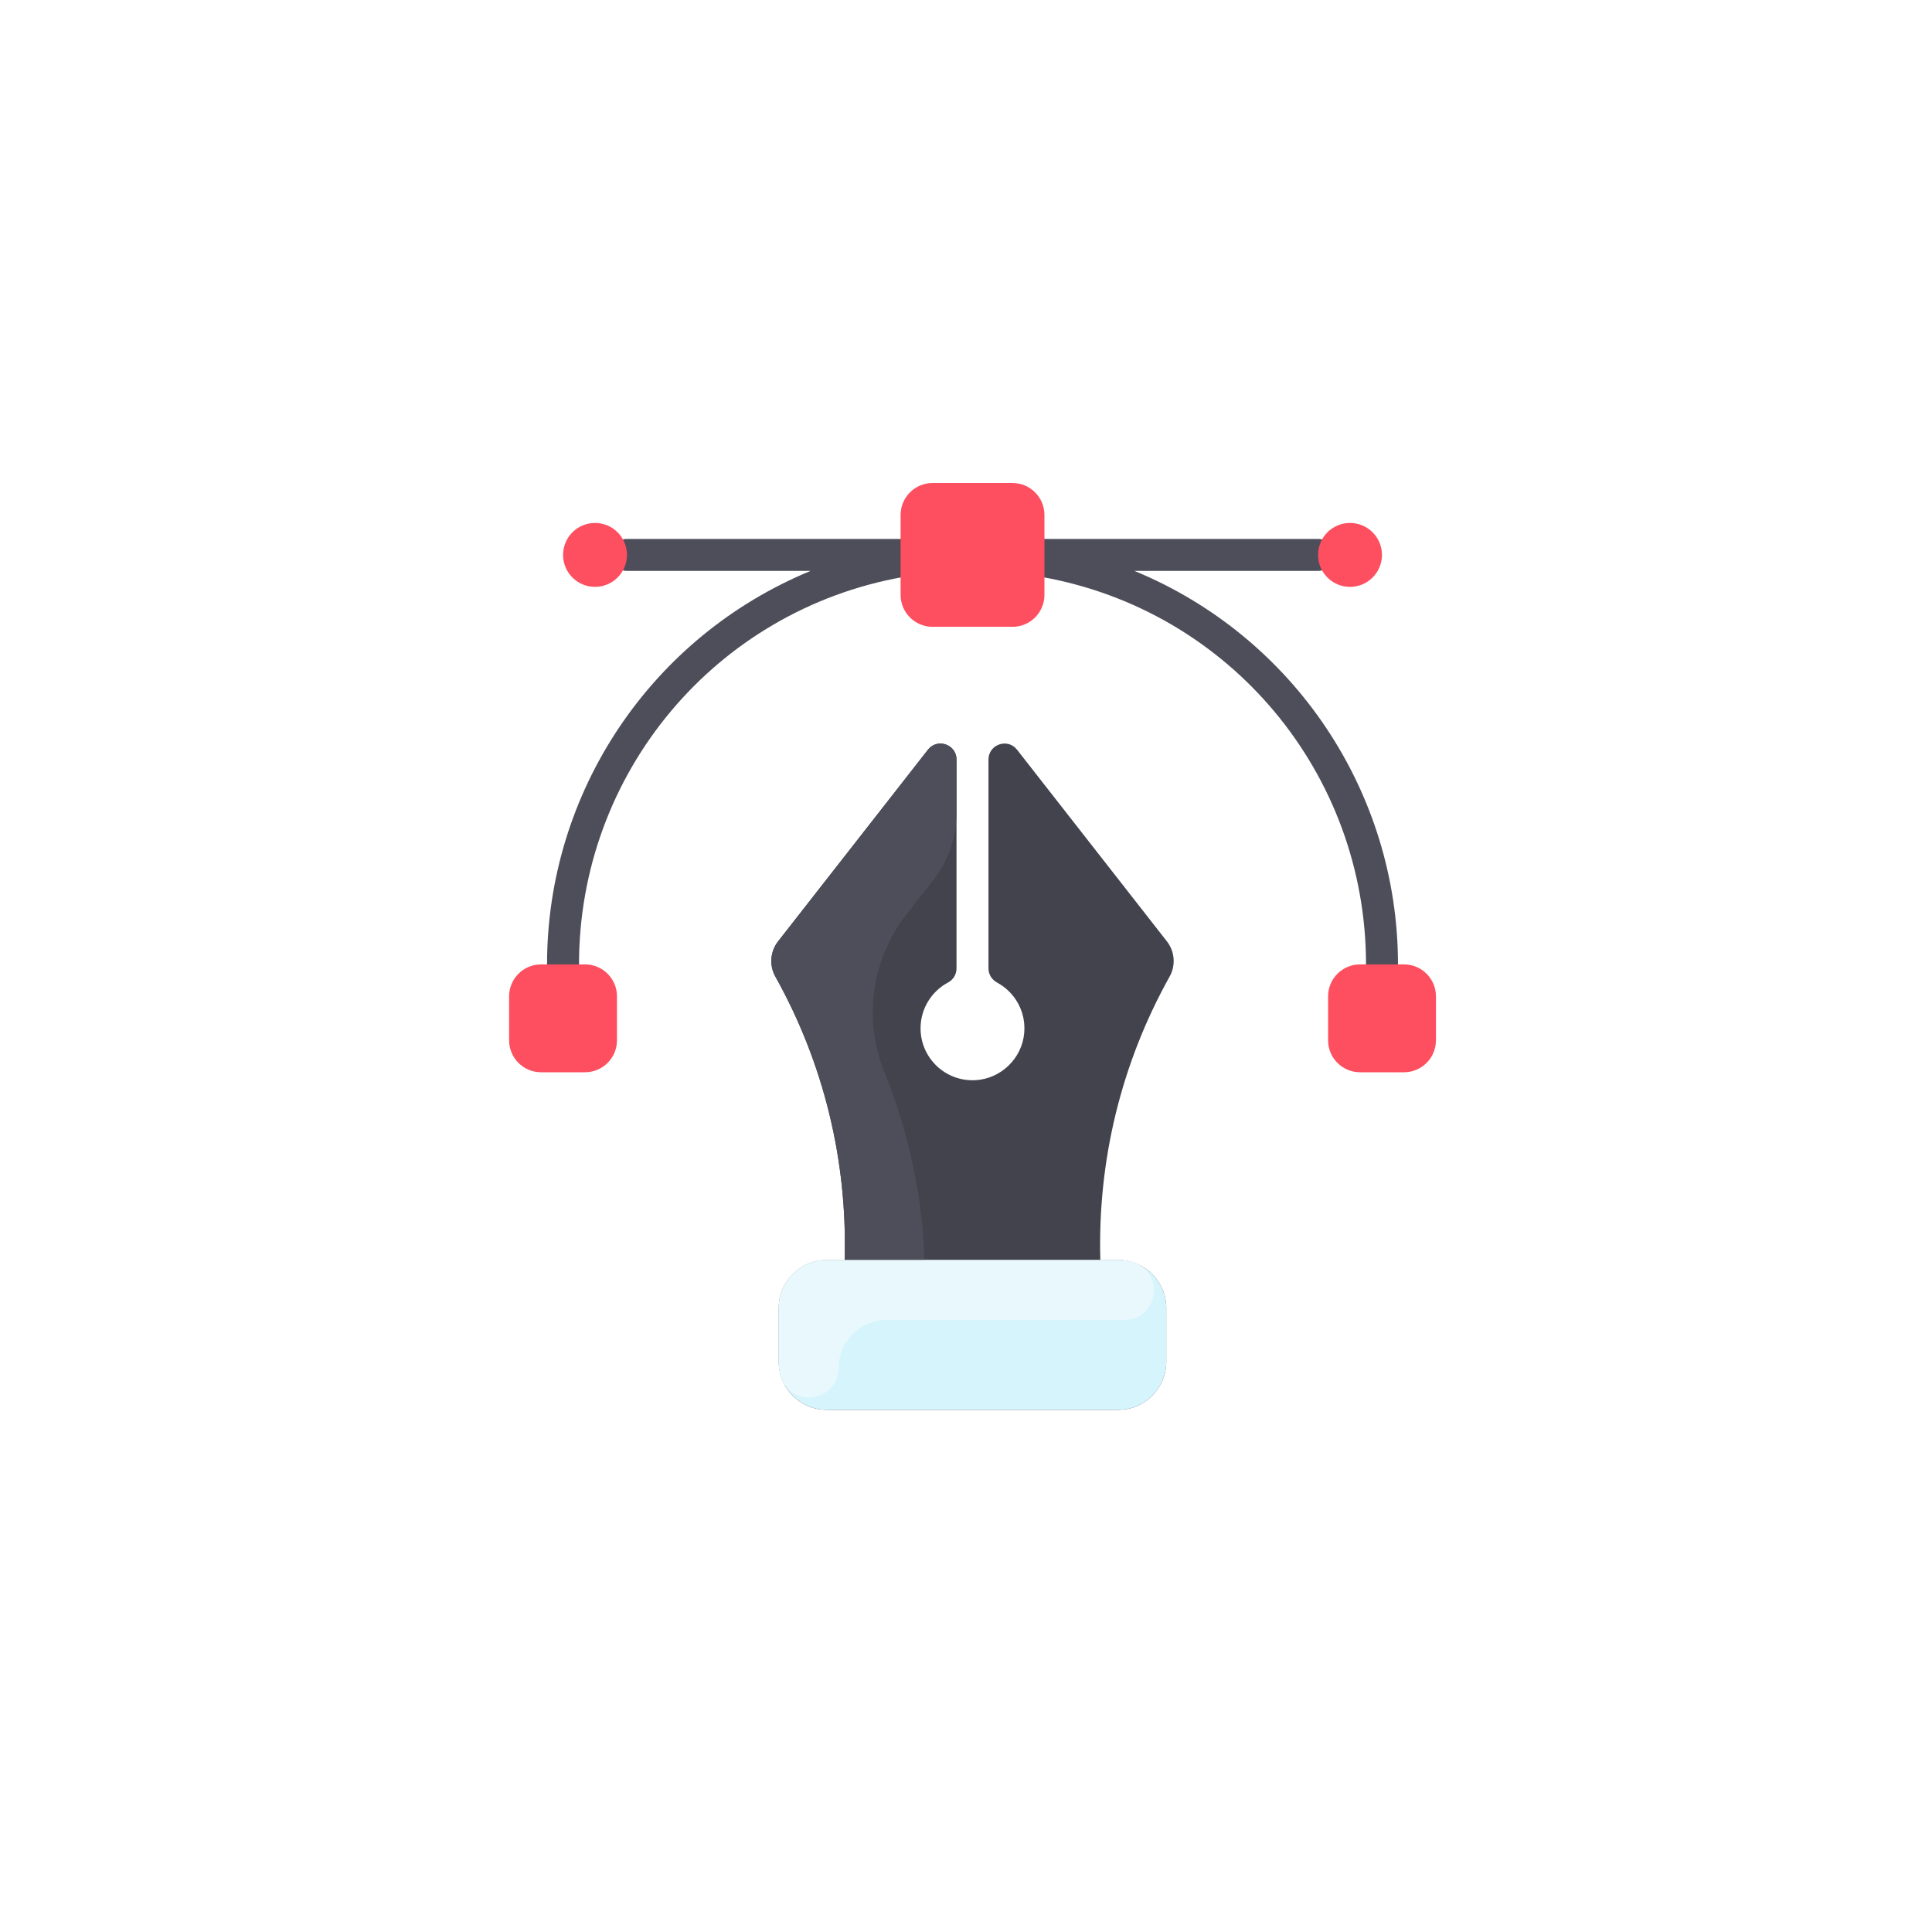 <svg width="148" height="148" viewBox="0 0 148 148" fill="none" xmlns="http://www.w3.org/2000/svg">
<g filter="url(#filter0_d_2030_3541)">
<circle cx="74" cy="72" r="60" fill="white"/>
</g>
<g clip-path="url(#clip0_2030_3541)">
<path d="M89.6 74.808C85.89 81.451 84.075 88.917 84.291 96.524H85.668C87.695 96.524 89.34 98.169 89.34 100.196V104.328C89.34 106.355 87.695 108 85.668 108H63.327C61.3 108 59.655 106.355 59.655 104.328V100.196C59.655 98.169 61.3 96.524 63.327 96.524H64.704C64.922 88.917 63.105 81.451 59.395 74.808C58.916 73.949 59 72.887 59.606 72.111L71.085 57.431C71.801 56.514 73.273 57.022 73.273 58.187C73.273 68.991 73.27 72.814 73.273 74.183C73.274 74.405 73.214 74.622 73.101 74.812C72.987 75.002 72.823 75.158 72.628 75.262C71.373 75.931 70.519 77.253 70.519 78.774C70.519 81.055 72.438 82.887 74.75 82.745C76.69 82.625 78.288 81.075 78.459 79.138C78.608 77.473 77.728 75.995 76.383 75.27C75.98 75.052 75.72 74.641 75.722 74.182C75.725 72.812 75.722 68.99 75.722 58.187C75.722 57.022 77.194 56.514 77.91 57.431L89.389 72.111C89.995 72.887 90.079 73.949 89.6 74.808Z" fill="#42434D"/>
<path d="M89.342 100.196V104.328C89.342 106.355 87.697 108 85.669 108H63.329C61.301 108 59.656 106.355 59.656 104.328V100.196C59.656 98.169 61.301 96.524 63.329 96.524H85.669C87.697 96.524 89.342 98.169 89.342 100.196Z" fill="#D6F4FC"/>
<path d="M69.445 70.035C66.753 73.478 66.111 78.101 67.757 82.15C69.615 86.719 70.648 91.574 70.817 96.524H64.706C64.923 88.917 63.107 81.451 59.396 74.808C58.917 73.949 59.001 72.887 59.607 72.111L71.087 57.431C71.803 56.514 73.275 57.022 73.275 58.187C73.275 59.676 73.275 61.033 73.275 62.269C73.274 64.128 72.652 65.934 71.506 67.398L69.445 70.035ZM68.99 41.285H48.027C47.702 41.285 47.391 41.413 47.161 41.643C46.932 41.873 46.803 42.184 46.803 42.509C46.803 42.833 46.932 43.145 47.161 43.374C47.391 43.604 47.702 43.733 48.027 43.733H62.097C49.852 48.783 41.906 60.695 41.906 73.877C41.906 74.202 42.035 74.513 42.265 74.743C42.494 74.972 42.806 75.101 43.13 75.101C43.455 75.101 43.766 74.972 43.996 74.743C44.226 74.513 44.355 74.202 44.355 73.877C44.355 59.23 54.805 46.747 69.204 44.196C69.871 44.078 70.325 43.435 70.19 42.752C70.344 41.993 69.763 41.285 68.99 41.285ZM86.901 43.733H100.971C101.296 43.733 101.607 43.604 101.837 43.374C102.066 43.145 102.195 42.833 102.195 42.509C102.195 42.184 102.066 41.873 101.837 41.643C101.607 41.413 101.296 41.285 100.971 41.285H80.007C79.234 41.285 78.654 41.993 78.808 42.752C78.673 43.434 79.126 44.078 79.794 44.196C94.193 46.747 104.643 59.23 104.643 73.877C104.643 74.202 104.772 74.513 105.002 74.743C105.231 74.972 105.543 75.101 105.867 75.101C106.192 75.101 106.503 74.972 106.733 74.743C106.963 74.513 107.092 74.202 107.092 73.877C107.092 60.686 99.138 48.78 86.901 43.733Z" fill="#4D4E59"/>
<path d="M103.417 44.957C104.769 44.957 105.865 43.861 105.865 42.509C105.865 41.157 104.769 40.06 103.417 40.06C102.065 40.06 100.969 41.157 100.969 42.509C100.969 43.861 102.065 44.957 103.417 44.957Z" fill="#FE4F60"/>
<path d="M45.581 44.957C46.933 44.957 48.029 43.861 48.029 42.509C48.029 41.157 46.933 40.06 45.581 40.06C44.229 40.06 43.133 41.157 43.133 42.509C43.133 43.861 44.229 44.957 45.581 44.957Z" fill="#FE4F60"/>
<path d="M110 76.325V79.692C110 81.044 108.904 82.14 107.552 82.14H104.185C102.833 82.14 101.737 81.044 101.737 79.692V76.325C101.737 74.973 102.833 73.877 104.185 73.877H107.552C108.904 73.877 110 74.973 110 76.325ZM44.815 73.877C46.167 73.877 47.263 74.973 47.263 76.325V79.692C47.263 81.044 46.167 82.14 44.815 82.14H41.448C40.096 82.14 39 81.044 39 79.692V76.325C39 74.973 40.096 73.877 41.448 73.877H44.815ZM80.009 45.569C80.009 46.922 78.913 48.017 77.56 48.017H71.44C70.087 48.017 68.991 46.922 68.991 45.569V39.448C68.991 38.096 70.087 37 71.44 37H77.56C78.913 37 80.009 38.096 80.009 39.448V45.569Z" fill="#FE4F60"/>
<path d="M86.128 101.114H67.919C65.891 101.114 64.247 102.758 64.247 104.787C64.247 107.639 59.656 108.136 59.656 104.328V100.196C59.656 98.168 61.3 96.524 63.329 96.524H85.669C89.478 96.524 88.98 101.114 86.128 101.114Z" fill="#E8F8FC"/>
</g>
<defs>
<filter id="filter0_d_2030_3541" x="0.667" y="0.571" width="146.667" height="146.667" filterUnits="userSpaceOnUse" color-interpolation-filters="sRGB">
<feFlood flood-opacity="0" result="BackgroundImageFix"/>
<feColorMatrix in="SourceAlpha" type="matrix" values="0 0 0 0 0 0 0 0 0 0 0 0 0 0 0 0 0 0 127 0" result="hardAlpha"/>
<feOffset dy="1.905"/>
<feGaussianBlur stdDeviation="6.667"/>
<feComposite in2="hardAlpha" operator="out"/>
<feColorMatrix type="matrix" values="0 0 0 0 0.696 0 0 0 0 0.696 0 0 0 0 0.696 0 0 0 0.25 0"/>
<feBlend mode="normal" in2="BackgroundImageFix" result="effect1_dropShadow_2030_3541"/>
<feBlend mode="normal" in="SourceGraphic" in2="effect1_dropShadow_2030_3541" result="shape"/>
</filter>
<clipPath id="clip0_2030_3541">
<rect width="71" height="71" fill="white" transform="translate(39 37)"/>
</clipPath>
</defs>
</svg>
